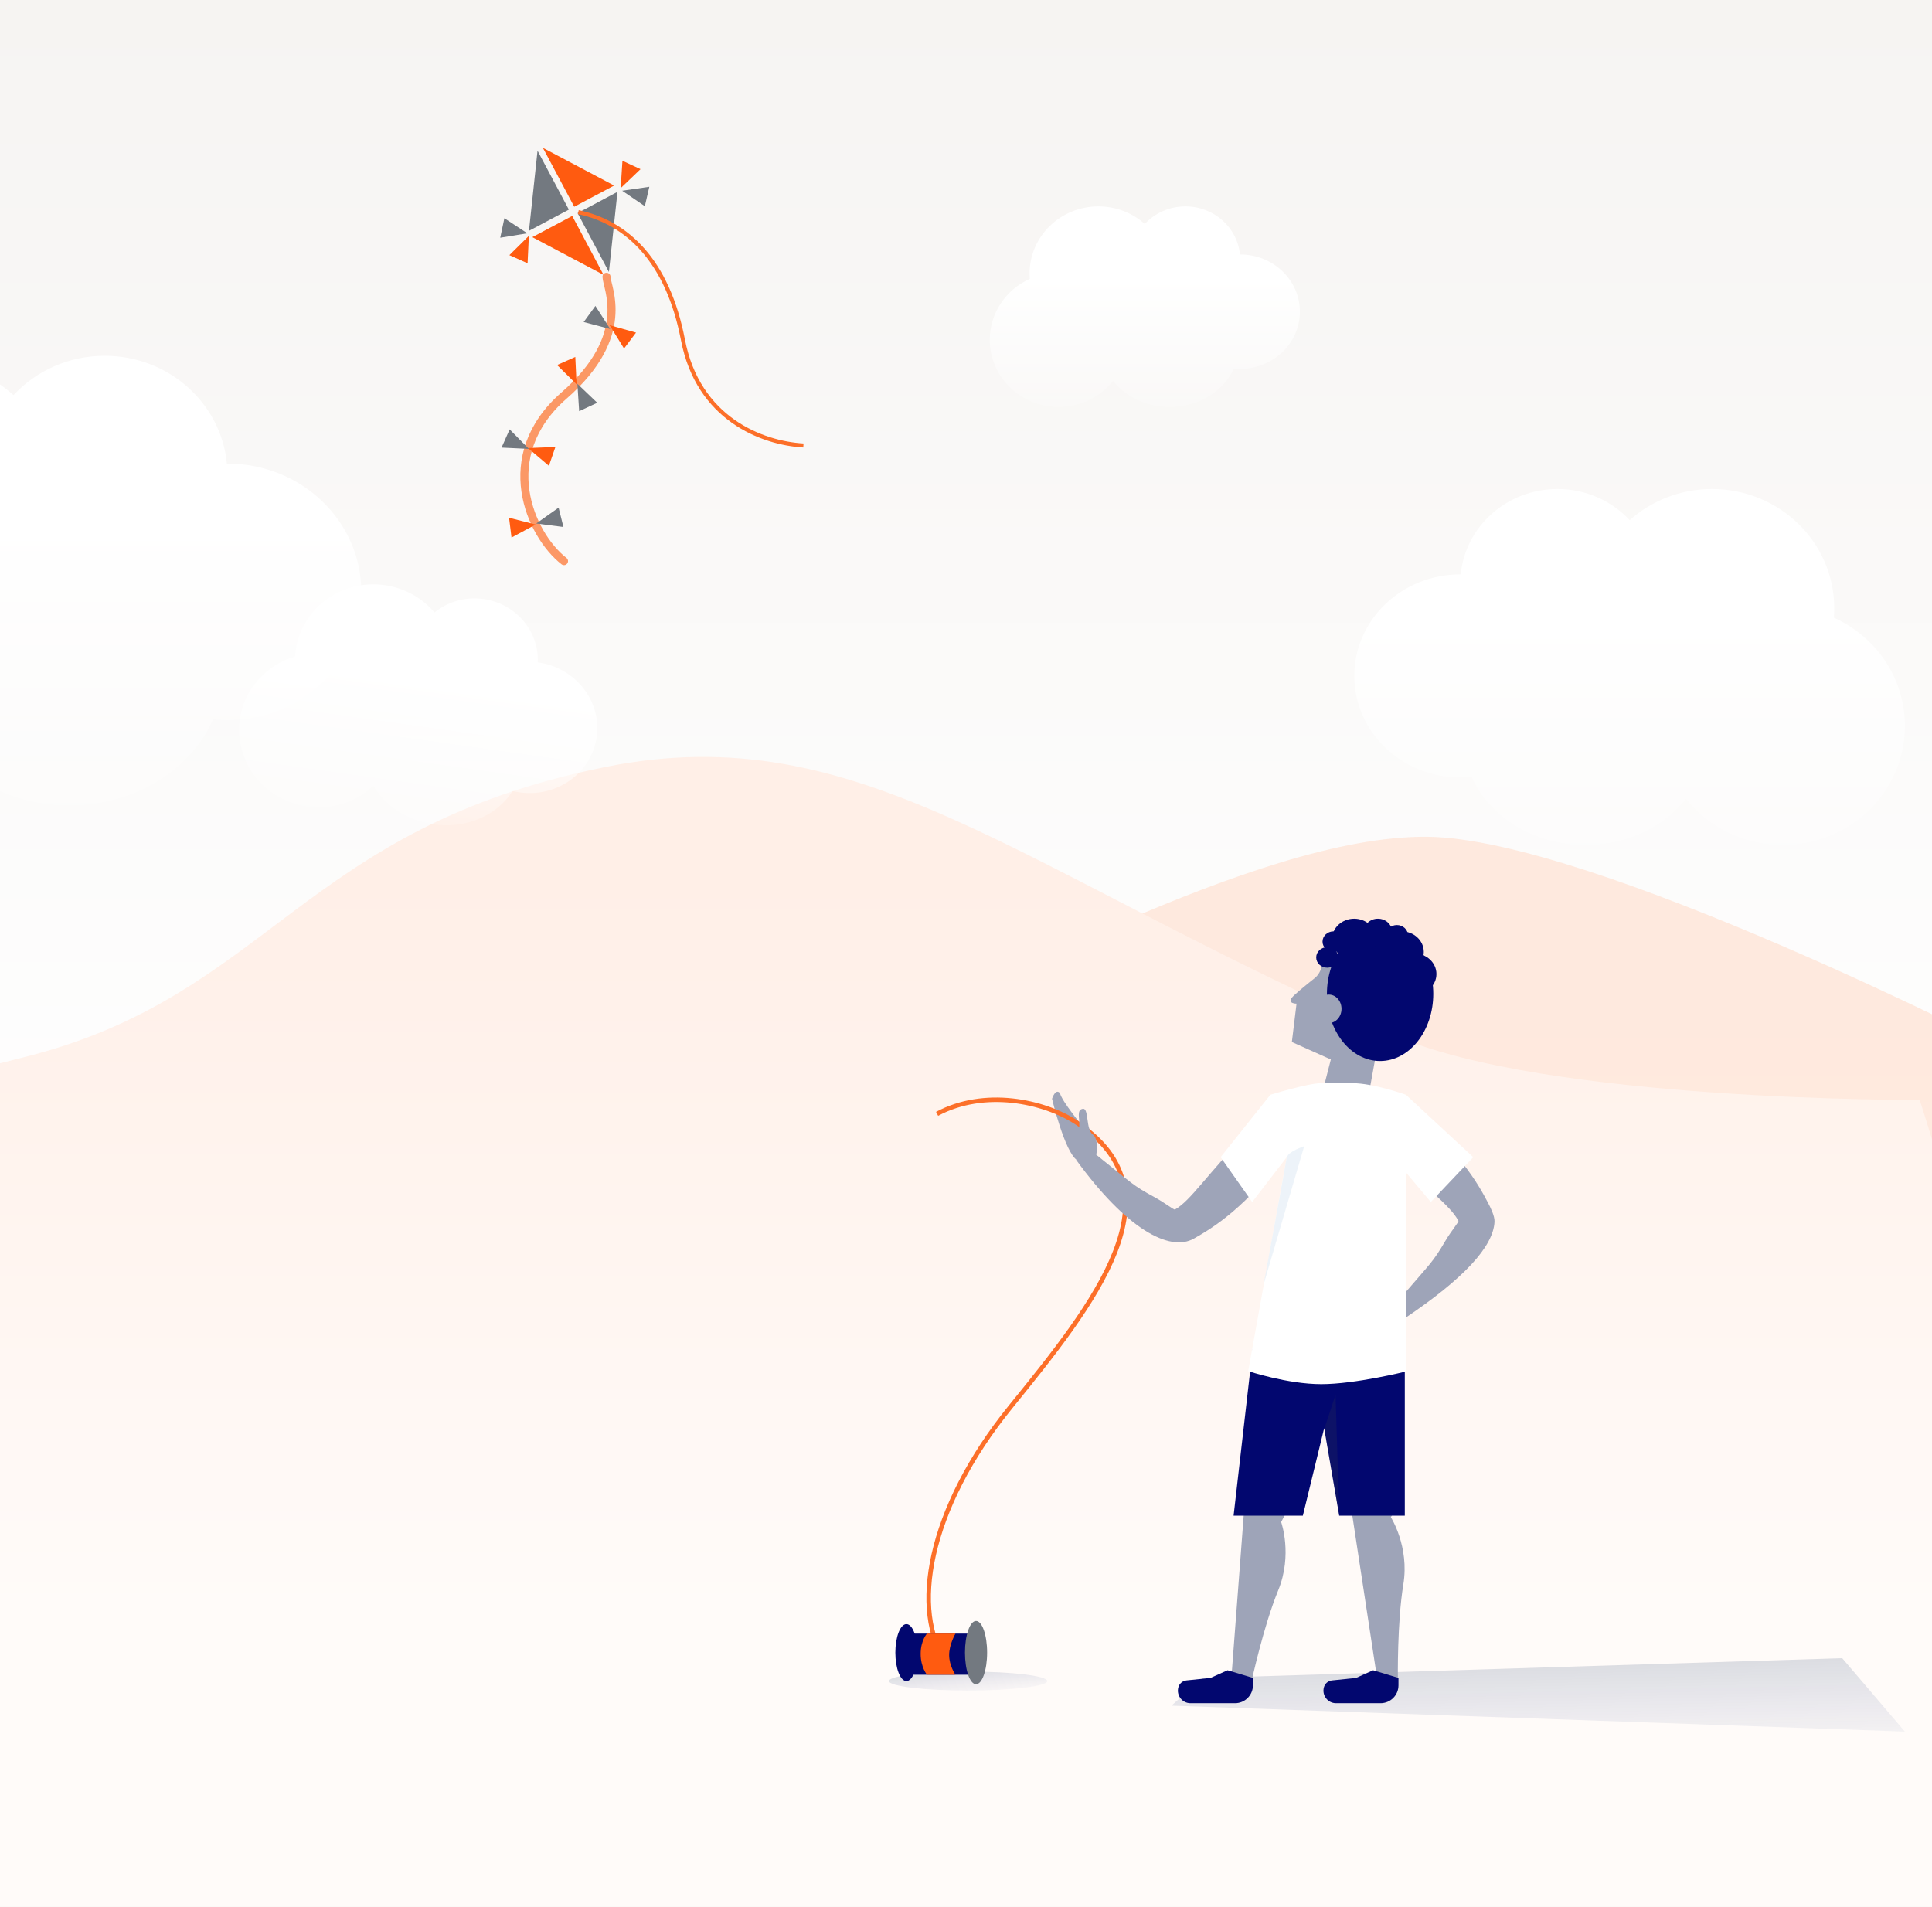 <svg width="778" height="768" viewBox="0 0 778 768" fill="none" xmlns="http://www.w3.org/2000/svg">
<rect x="0" y="0" width="778" height="768" fill="#333333" stroke="none"/>
<g clip-path="url(#clip0_504_28522)">
<rect width="778" height="768" transform="matrix(-1 0 0 1 778 0)" fill="url(#paint0_linear_504_28522)"/>
<path opacity="0.715" fill-rule="evenodd" clip-rule="evenodd" d="M574.686 337.005C504.915 336.36 391.945 403.047 348.227 416.496C301.898 430.748 167 450.387 167 450.387C167 450.387 560.004 573.443 690.34 572.595C820.677 571.747 809.762 424.156 809.762 424.156C809.762 424.156 641.747 337.624 574.686 337.005Z" fill="#FFE2D3"/>
<path fill-rule="evenodd" clip-rule="evenodd" d="M773.031 442.992C773.031 442.992 917.914 885.725 773.031 885.725C682.561 885.725 -246.491 954.466 -398.972 742.511C-401.464 739.047 -404 425.664 -347.402 441.602C-176.811 489.643 -89.568 450.484 9.437 425.852C108.442 401.219 121.087 333.579 243.846 308.886C346.542 288.229 409.335 350.11 561.591 417.016C622.422 443.747 773.031 442.992 773.031 442.992Z" fill="url(#paint1_linear_504_28522)"/>
<path fill-rule="evenodd" clip-rule="evenodd" d="M42.16 143.292C27.584 143.292 14.481 149.41 5.436 159.143C-5.613 149.297 -20.319 143.292 -36.461 143.292C-70.785 143.292 -98.61 170.442 -98.61 203.933C-98.61 205.55 -98.545 207.152 -98.418 208.736C-119.749 218.343 -134.552 239.397 -134.552 263.825C-134.552 297.316 -106.727 324.466 -72.403 324.466C-52.38 324.466 -34.569 315.227 -23.203 300.881C-11.987 315.131 6.734 324.466 27.935 324.466C54.265 324.466 76.77 310.067 85.825 289.736C87.716 289.928 89.636 290.027 91.58 290.027C121.355 290.027 145.492 266.899 145.492 238.37C145.492 209.84 121.355 186.713 91.58 186.713C91.508 186.713 91.437 186.713 91.365 186.713C89.029 162.358 67.891 143.292 42.16 143.292Z" fill="url(#paint2_linear_504_28522)"/>
<path fill-rule="evenodd" clip-rule="evenodd" d="M477.373 83.13C470.873 83.13 465.03 85.858 460.997 90.198C456.07 85.808 449.513 83.13 442.314 83.13C427.009 83.13 414.601 95.236 414.601 110.171C414.601 110.892 414.63 111.606 414.687 112.313C405.175 116.596 398.574 125.985 398.574 136.878C398.574 151.812 410.982 163.918 426.287 163.918C435.216 163.918 443.158 159.799 448.226 153.401C453.228 159.755 461.576 163.918 471.029 163.918C482.77 163.918 492.805 157.498 496.843 148.432C497.686 148.518 498.542 148.562 499.409 148.562C512.687 148.562 523.45 138.249 523.45 125.527C523.45 112.806 512.687 102.493 499.409 102.493L499.314 102.493C498.273 91.632 488.847 83.13 477.373 83.13Z" fill="url(#paint3_linear_504_28522)"/>
<path fill-rule="evenodd" clip-rule="evenodd" d="M194.71 241.262C187.324 240.224 180.25 242.391 174.974 246.678C170.077 240.903 163.054 236.813 154.875 235.663C137.485 233.219 121.455 244.993 119.07 261.962C118.955 262.78 118.874 263.597 118.825 264.409C107.334 267.756 98.334 277.37 96.595 289.746C94.21 306.714 106.374 322.451 123.765 324.895C133.909 326.321 143.59 322.908 150.371 316.449C155.039 324.468 163.859 330.53 174.6 332.04C187.94 333.915 200.368 328.222 206.403 318.566C207.348 318.798 208.314 318.985 209.299 319.124C224.385 321.244 238.261 311.245 240.292 296.791C242.323 282.336 231.741 268.9 216.656 266.78L216.548 266.765C217.099 254.259 207.747 243.094 194.71 241.262Z" fill="url(#paint4_linear_504_28522)"/>
<path fill-rule="evenodd" clip-rule="evenodd" d="M627.181 196.95C638.721 196.95 649.095 201.794 656.257 209.5C665.005 201.704 676.647 196.95 689.428 196.95C716.603 196.95 738.633 218.445 738.633 244.961C738.633 246.241 738.582 247.509 738.481 248.763C755.369 256.369 767.089 273.038 767.089 292.378C767.089 318.894 745.059 340.389 717.884 340.389C702.032 340.389 687.931 333.075 678.932 321.717C670.052 332.999 655.23 340.39 638.445 340.39C617.599 340.39 599.781 328.99 592.612 312.894C591.114 313.046 589.594 313.124 588.054 313.124C564.481 313.124 545.371 294.813 545.371 272.226C545.371 249.638 564.481 231.328 588.054 231.328C588.111 231.328 588.167 231.328 588.224 231.328C590.073 212.045 606.808 196.95 627.181 196.95Z" fill="url(#paint5_linear_504_28522)"/>
<path fill-rule="evenodd" clip-rule="evenodd" d="M471.737 686.937L767.067 697.379L741.842 667.824L484.154 675.841L471.737 686.937Z" fill="url(#paint6_linear_504_28522)" fill-opacity="0.21" style="mix-blend-mode:multiply"/>
<ellipse cx="31.856" cy="3.822" rx="31.856" ry="3.822" transform="matrix(-1 0 0 1 421.712 673.218)" fill="url(#paint7_linear_504_28522)" fill-opacity="0.21" style="mix-blend-mode:multiply"/>
<path fill-rule="evenodd" clip-rule="evenodd" d="M560.079 611.049C560.079 611.049 567.631 622.783 565.113 638.123C562.596 653.463 562.911 676.049 562.911 676.049H554.567L544.151 607.669C544.151 607.669 555.98 603.198 560.079 604.068C564.178 604.938 560.079 611.049 560.079 611.049Z" fill="#9EA4B8"/>
<path fill-rule="evenodd" clip-rule="evenodd" d="M515.906 612.993C515.906 612.993 520.624 626.126 514.721 640.506C508.818 654.886 504.043 676.964 504.043 676.964L495.913 675.087L501.147 606.117L522.033 601.544L515.906 612.993Z" fill="#9EA4B8"/>
<path fill-rule="evenodd" clip-rule="evenodd" d="M563.154 675.765L552.945 672.684L546.08 675.765L536.398 676.773C534.857 676.934 533.568 678.015 533.142 679.505V679.505C532.218 682.739 534.645 685.957 538.008 685.957H555.954C559.931 685.957 563.154 682.733 563.154 678.757V675.765Z" fill="#02076F"/>
<path fill-rule="evenodd" clip-rule="evenodd" d="M504.539 675.765L494.33 672.684L487.465 675.765L477.783 676.773C476.241 676.934 474.952 678.015 474.527 679.505V679.505C473.603 682.739 476.03 685.957 479.393 685.957H497.339C501.316 685.957 504.539 682.733 504.539 678.757V675.765Z" fill="#02076F"/>
<path fill-rule="evenodd" clip-rule="evenodd" d="M565.702 610.43V541.993H504.6L496.757 610.43H524.647L533.235 575.194L539.286 610.43H565.702Z" fill="#02076F"/>
<path d="M564.107 522.654C576.499 508.203 576.871 508.54 582.052 499.745C584.526 495.547 587.52 492.15 587.291 491.71C583.893 485.198 573.846 478.584 557.704 461.73L564.583 444.963C587.422 462.67 595.258 476.858 599.251 484.511C600.219 486.366 601.934 489.738 601.829 492.046C601.368 502.213 589.059 515.197 565.907 530.79L564.107 522.654Z" fill="#9EA4B8"/>
<path fill-rule="evenodd" clip-rule="evenodd" d="M435.921 453.589C435.921 453.589 427.603 443.571 426.842 440.277C425.024 438.139 423.643 442.539 423.643 442.539C423.643 442.539 428.687 463.865 433.712 467.263C438.738 470.662 438.738 467.263 438.738 467.263L435.921 453.589Z" fill="#9EA4B8"/>
<path d="M381.185 669.539C366.717 649.249 373.286 608.079 407.057 566.475C440.828 524.871 476.324 480.228 433.667 452.199C420.212 443.359 396.286 438.449 377.362 448.604" stroke="#FC6F29" stroke-width="1.8"/>
<path fill-rule="evenodd" clip-rule="evenodd" d="M438.498 469.655C441.493 470.372 443.136 459.068 440.141 456.999C437.145 454.93 438.565 446.188 436.033 446.578C433.5 446.968 434.736 450.321 434.613 452.712C434.489 455.104 435.502 468.938 438.498 469.655Z" fill="#9EA4B8"/>
<path d="M441.425 465.048C456.3 476.928 455.976 477.311 464.946 482.182C469.228 484.508 472.728 487.382 473.159 487.138C479.549 483.514 485.808 473.243 502.089 456.522L519.085 462.812C502.186 486.255 488.28 494.581 480.771 498.839C470.938 504.415 453.471 494.855 433.357 467.13L441.425 465.048Z" fill="#9EA4B8"/>
<path fill-rule="evenodd" clip-rule="evenodd" d="M532.562 386.312C532.562 386.312 532.834 391.234 529.382 393.973C525.528 397.032 521.214 400.567 520.219 401.83C518.332 404.223 522.106 404.223 522.106 404.223L520.219 419.68L535.917 426.705L532.562 439.79H551.369L553.737 426.705C553.737 426.705 548.262 402.132 544.813 395.553C540.14 386.638 532.562 386.313 532.562 386.312Z" fill="#9EA4B8"/>
<ellipse cx="21.415" cy="27.073" rx="21.415" ry="27.073" transform="matrix(-1 0 0 1 577.171 373.185)" fill="#02076F"/>
<ellipse cx="8.92" cy="8.281" rx="8.92" ry="8.281" transform="matrix(-1 0 0 1 554.234 370)" fill="#02076F"/>
<ellipse cx="5.734" cy="5.324" rx="5.734" ry="5.324" transform="matrix(-1 0 0 1 560.606 370)" fill="#02076F"/>
<ellipse cx="8.92" cy="8.281" rx="8.92" ry="8.281" transform="matrix(-1 0 0 1 573.348 375.096)" fill="#02076F"/>
<ellipse cx="8.92" cy="8.281" rx="8.92" ry="8.281" transform="matrix(-1 0 0 1 578.445 384.014)" fill="#02076F"/>
<ellipse cx="4.46" cy="4.141" rx="4.46" ry="4.141" transform="matrix(-1 0 0 1 566.977 372.548)" fill="#02076F"/>
<ellipse cx="4.46" cy="4.141" rx="4.46" ry="4.141" transform="matrix(-1 0 0 1 541.491 375.096)" fill="#02076F"/>
<ellipse cx="4.46" cy="4.141" rx="4.46" ry="4.141" transform="matrix(-1 0 0 1 538.943 381.466)" fill="#02076F"/>
<ellipse cx="5.097" cy="5.733" rx="5.097" ry="5.733" transform="matrix(-1 0 0 1 540.217 400.575)" fill="#9EA4B8"/>
<path fill-rule="evenodd" clip-rule="evenodd" d="M593.268 466.061L566.156 440.924C566.156 440.924 553.109 436.248 544.621 436.248C540.489 436.248 546.467 436.248 532.076 436.248C526.757 436.248 511.563 440.924 511.563 440.924L491.533 466.061L504.247 484.11L518.154 466.061L502.643 552.216C502.643 552.216 518.391 557.464 532.076 557.464C545.761 557.464 566.156 552.368 566.156 552.368V472.199L576.171 484.11L593.268 466.061Z" fill="white"/>
<g style="mix-blend-mode:multiply" opacity="0.195">
<path fill-rule="evenodd" clip-rule="evenodd" d="M539.322 610.525L537.815 561.727L533.344 575.279L539.322 610.525Z" fill="#3B3C45"/>
</g>
<g style="mix-blend-mode:multiply" opacity="0.55">
<path fill-rule="evenodd" clip-rule="evenodd" d="M508.818 517.442L525.18 461.66C525.18 461.66 518.46 463.76 518.089 466.454C517.717 469.148 508.818 517.442 508.818 517.442Z" fill="#DEEAF4"/>
</g>
<ellipse cx="4.46" cy="11.466" rx="4.46" ry="11.466" transform="matrix(-1 0 0 1 369.469 654.106)" fill="#02076F"/>
<rect width="28.033" height="16.562" transform="matrix(-1 0 0 1 393.679 657.928)" fill="#02076F"/>
<path fill-rule="evenodd" clip-rule="evenodd" d="M384.76 657.928H373.292C373.292 657.928 370.743 660.666 370.743 666.092C370.743 671.518 373.292 674.491 373.292 674.491H384.76C384.76 674.491 382.211 670.878 382.211 666.562C382.211 662.245 384.76 657.928 384.76 657.928Z" fill="#FF5B10"/>
<ellipse cx="4.46" cy="12.74" rx="4.46" ry="12.74" transform="matrix(-1 0 0 1 397.503 652.833)" fill="#737980"/>
<path fill-rule="evenodd" clip-rule="evenodd" d="M218.618 59.55L231.234 83.276L247.3 74.734L218.618 59.55Z" fill="#FF5B10"/>
<path fill-rule="evenodd" clip-rule="evenodd" d="M216.457 60.7L229.073 84.426L213.007 92.969L216.457 60.7Z" fill="#737980"/>
<path fill-rule="evenodd" clip-rule="evenodd" d="M245.203 109.548L232.588 85.821L248.654 77.279L245.203 109.548Z" fill="#737980"/>
<path fill-rule="evenodd" clip-rule="evenodd" d="M243.041 110.698L230.426 86.972L214.36 95.514L243.041 110.698Z" fill="#FF5B10"/>
<path fill-rule="evenodd" clip-rule="evenodd" d="M249.936 75.784L257.927 68.146L250.651 64.753L249.936 75.784Z" fill="#FF5B10"/>
<path fill-rule="evenodd" clip-rule="evenodd" d="M250.541 76.825L261.479 75.231L259.673 83.053L250.541 76.825Z" fill="#737980"/>
<path fill-rule="evenodd" clip-rule="evenodd" d="M212.969 94.992L205.112 102.769L212.446 106.034L212.969 94.992Z" fill="#FF5B10"/>
<path fill-rule="evenodd" clip-rule="evenodd" d="M212.347 93.963L201.437 95.747L203.106 87.895L212.347 93.963Z" fill="#737980"/>
<path opacity="0.7" d="M244.242 111.479C244.242 115.865 254.918 135.011 227.119 159.309C199.319 183.607 213.501 215.362 227.119 225.988" stroke="#FC6F29" stroke-width="3.24" stroke-linecap="round" stroke-linejoin="round"/>
<path fill-rule="evenodd" clip-rule="evenodd" d="M245.481 130.965L251.291 140.369L256.123 133.957L245.481 130.965Z" fill="#FF5B10"/>
<path fill-rule="evenodd" clip-rule="evenodd" d="M245.732 132.514L235.04 129.708L239.759 123.213L245.732 132.514Z" fill="#737980"/>
<path fill-rule="evenodd" clip-rule="evenodd" d="M232.508 154.573L233.223 165.605L240.499 162.212L232.508 154.573Z" fill="#737980"/>
<path fill-rule="evenodd" clip-rule="evenodd" d="M232.188 154.79L224.332 147.014L231.666 143.748L232.188 154.79Z" fill="#FF5B10"/>
<path fill-rule="evenodd" clip-rule="evenodd" d="M212.608 180.458L221.04 187.606L223.654 180.015L212.608 180.458Z" fill="#FF5B10"/>
<path fill-rule="evenodd" clip-rule="evenodd" d="M213.006 180.796L201.964 180.274L205.229 172.94L213.006 180.796Z" fill="#737980"/>
<path fill-rule="evenodd" clip-rule="evenodd" d="M215.922 210.843L226.887 212.246L224.944 204.456L215.922 210.843Z" fill="#737980"/>
<path fill-rule="evenodd" clip-rule="evenodd" d="M215.708 211.258L205.975 216.497L204.996 208.529L215.708 211.258Z" fill="#FF5B10"/>
<path d="M323.523 179.415C306.786 178.436 281.128 168.651 275.01 136.86C268.891 105.069 252.514 89.595 232.877 85.445" stroke="#FC6F29" stroke-width="1.62"/>
</g>
<defs>
<linearGradient id="paint0_linear_504_28522" x1="389" y1="768" x2="389" y2="-4.57764e-05" gradientUnits="userSpaceOnUse">
<stop offset="0.347" stop-color="white"/>
<stop offset="1" stop-color="#F6F4F2"/>
</linearGradient>
<linearGradient id="paint1_linear_504_28522" x1="466.067" y1="354.007" x2="466.067" y2="649.716" gradientUnits="userSpaceOnUse">
<stop stop-color="#FFEFE7"/>
<stop offset="1" stop-color="#FFFBF9"/>
</linearGradient>
<linearGradient id="paint2_linear_504_28522" x1="95.542" y1="207.922" x2="95.542" y2="324.466" gradientUnits="userSpaceOnUse">
<stop stop-color="white"/>
<stop offset="1" stop-color="white" stop-opacity="0.158"/>
</linearGradient>
<linearGradient id="paint3_linear_504_28522" x1="501.176" y1="111.949" x2="501.176" y2="163.918" gradientUnits="userSpaceOnUse">
<stop stop-color="white"/>
<stop offset="1" stop-color="white" stop-opacity="0.158"/>
</linearGradient>
<linearGradient id="paint4_linear_504_28522" x1="217.153" y1="277.807" x2="208.854" y2="336.854" gradientUnits="userSpaceOnUse">
<stop stop-color="white"/>
<stop offset="1" stop-color="white" stop-opacity="0.158"/>
</linearGradient>
<linearGradient id="paint5_linear_504_28522" x1="584.917" y1="248.119" x2="584.917" y2="340.39" gradientUnits="userSpaceOnUse">
<stop stop-color="white"/>
<stop offset="1" stop-color="white" stop-opacity="0.158"/>
</linearGradient>
<linearGradient id="paint6_linear_504_28522" x1="312.447" y1="726.038" x2="311.014" y2="661.6" gradientUnits="userSpaceOnUse">
<stop stop-color="#536DB5" stop-opacity="0.01"/>
<stop offset="1" stop-color="#0E284B"/>
</linearGradient>
<linearGradient id="paint7_linear_504_28522" x1="33.397" y1="11.877" x2="35.091" y2="-5.196" gradientUnits="userSpaceOnUse">
<stop stop-color="#536DB5" stop-opacity="0.01"/>
<stop offset="1" stop-color="#0E284B"/>
</linearGradient>
<clipPath id="clip0_504_28522">
<rect width="778" height="768" fill="white" transform="matrix(-1 0 0 1 778 0)"/>
</clipPath>
</defs>
</svg>
